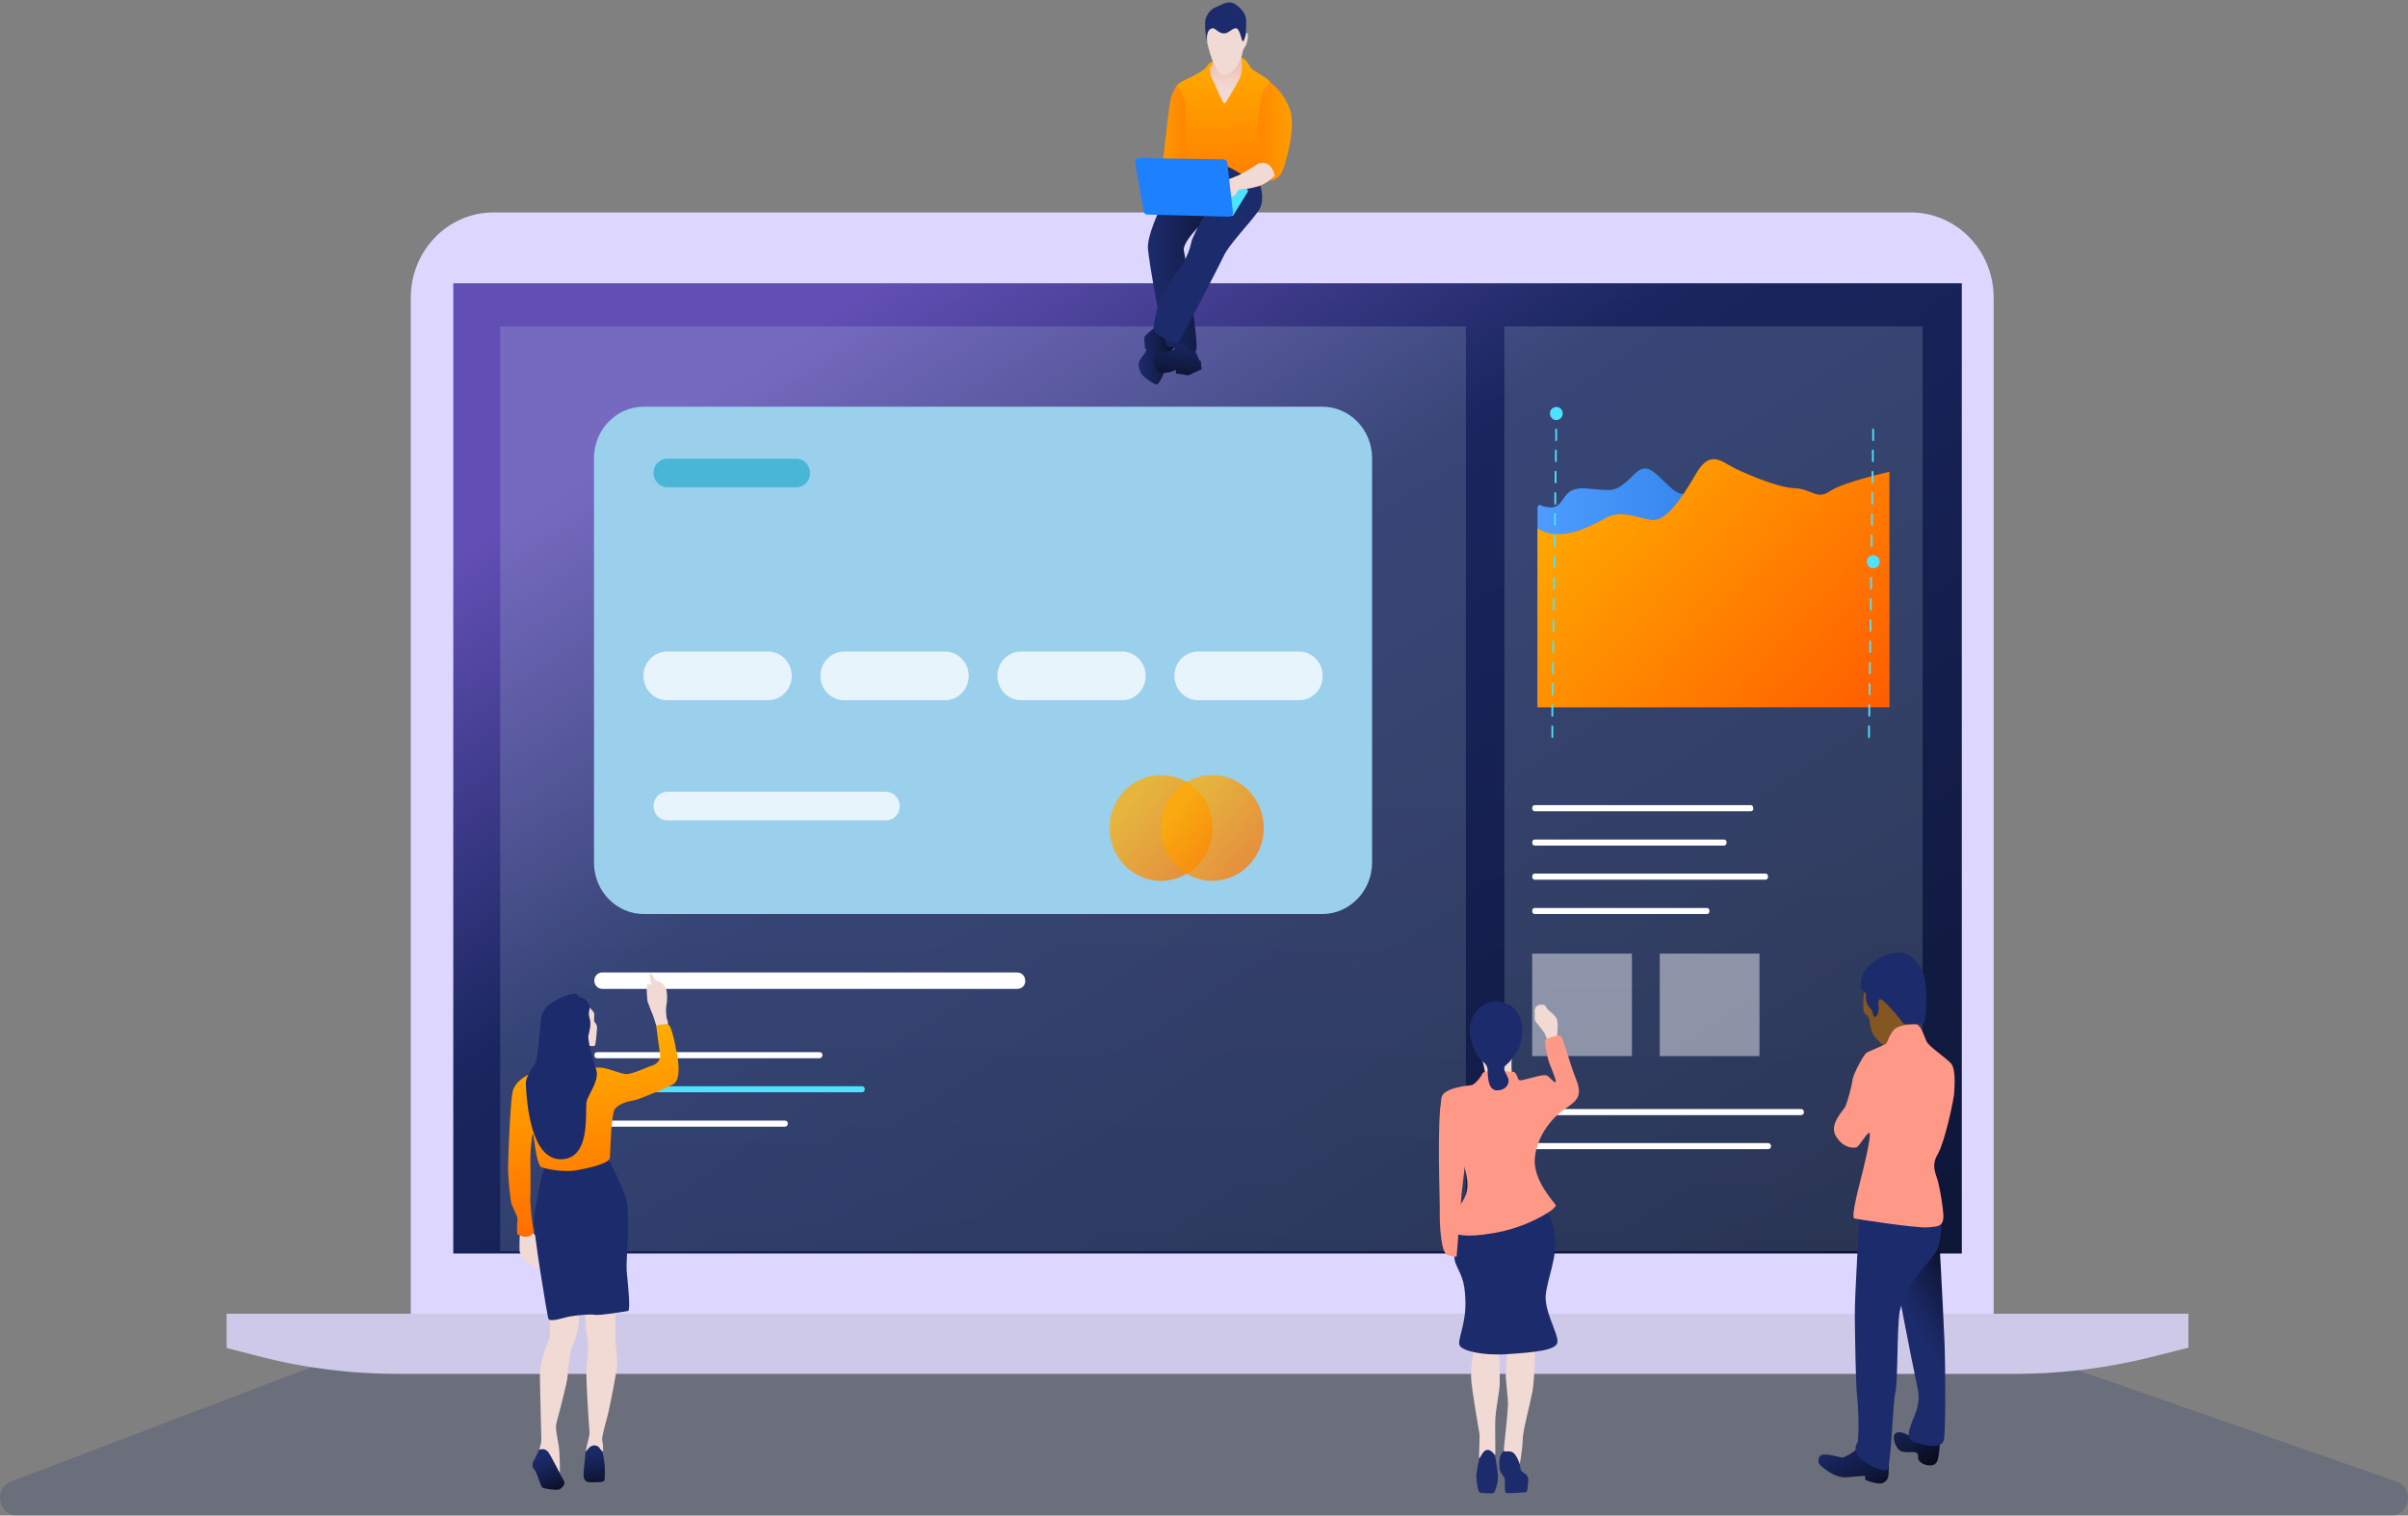 <svg xmlns="http://www.w3.org/2000/svg" viewBox="0 0 680 428">
  <rect x="0" y="0" width="680" height="428" fill="#808080" stroke="none"/>
  <defs>
    <linearGradient id="computer-analysis-a" x1="14.072%" x2="129.425%" y1="14.074%" y2="129.386%">
      <stop offset="0%" stop-color="#624FB5"/>
      <stop offset="23.25%" stop-color="#19265F"/>
      <stop offset="65.42%" stop-color="#10193E"/>
      <stop offset="100%" stop-color="#080C1F"/>
    </linearGradient>
    <linearGradient id="computer-analysis-b" x1="50.009%" x2="50.009%" y1="50.003%" y2="126.682%">
      <stop offset="0%" stop-color="#E6FBFC"/>
      <stop offset="26.02%" stop-color="#DAF2F7"/>
      <stop offset="73.24%" stop-color="#B9DAE9"/>
      <stop offset="100%" stop-color="#A4CBE0"/>
    </linearGradient>
    <linearGradient id="computer-analysis-c" x1="50.012%" x2="50.012%" y1="50.003%" y2="126.682%">
      <stop offset="0%" stop-color="#E6FBFC"/>
      <stop offset="26.02%" stop-color="#DAF2F7"/>
      <stop offset="73.24%" stop-color="#B9DAE9"/>
      <stop offset="100%" stop-color="#A4CBE0"/>
    </linearGradient>
    <linearGradient id="computer-analysis-d" x1="21.428%" x2="121.583%" y1="25.159%" y2="112.129%">
      <stop offset="0%" stop-color="#FFAC00"/>
      <stop offset="99.87%" stop-color="#FF5E00"/>
    </linearGradient>
    <linearGradient id="computer-analysis-e" x1="21.634%" x2="121.79%" y1="25.159%" y2="112.129%">
      <stop offset="0%" stop-color="#FFAC00"/>
      <stop offset="99.87%" stop-color="#FF5E00"/>
    </linearGradient>
    <linearGradient id="computer-analysis-f" x1=".027%" x2="100.002%" y1="49.914%" y2="49.914%">
      <stop offset="0%" stop-color="#4E9CFF"/>
      <stop offset="100%" stop-color="#176AD4"/>
    </linearGradient>
    <linearGradient id="computer-analysis-g" x1="-1.367%" x2="104.477%" y1="18.926%" y2="88.037%">
      <stop offset="0%" stop-color="#FFAC00"/>
      <stop offset="100%" stop-color="#FF5E00"/>
    </linearGradient>
    <linearGradient id="computer-analysis-h" x1="43.773%" x2="55.244%" y1="8.418%" y2="123.537%">
      <stop offset="0%" stop-color="#1C2B6B"/>
      <stop offset="23.26%" stop-color="#19265F"/>
      <stop offset="65.49%" stop-color="#11193E"/>
      <stop offset="72.72%" stop-color="#0F1638"/>
      <stop offset="100%" stop-color="#080C1F"/>
    </linearGradient>
    <linearGradient id="computer-analysis-i" x1="36.768%" x2="66.707%" y1="18.259%" y2="111.844%">
      <stop offset="0%" stop-color="#1C2B6B"/>
      <stop offset="23.26%" stop-color="#19265F"/>
      <stop offset="65.49%" stop-color="#11193E"/>
      <stop offset="72.72%" stop-color="#0F1638"/>
      <stop offset="100%" stop-color="#080C1F"/>
    </linearGradient>
    <linearGradient id="computer-analysis-j" x1="45.431%" x2="58.622%" y1="8.093%" y2="115.981%">
      <stop offset="0%" stop-color="#FFAC00"/>
      <stop offset="99.87%" stop-color="#FF5E00"/>
    </linearGradient>
    <linearGradient id="computer-analysis-k" x1="-1.972%" x2="102.935%" y1="53.402%" y2="45.684%">
      <stop offset="0%" stop-color="#1C2B6B"/>
      <stop offset="23.25%" stop-color="#19265F"/>
      <stop offset="65.42%" stop-color="#10193E"/>
      <stop offset="100%" stop-color="#080C1F"/>
    </linearGradient>
    <linearGradient id="computer-analysis-l" x1="66.112%" x2="40.178%" y1="-20.414%" y2="125.674%">
      <stop offset="0%" stop-color="#1C2B6B"/>
      <stop offset="23.25%" stop-color="#19265F"/>
      <stop offset="65.42%" stop-color="#10193E"/>
      <stop offset="100%" stop-color="#080C1F"/>
    </linearGradient>
    <linearGradient id="computer-analysis-m" x1="-.126%" x2="100.206%" y1="49.966%" y2="49.966%">
      <stop offset="0%" stop-color="#1C2B6B"/>
      <stop offset="23.25%" stop-color="#19265F"/>
      <stop offset="65.42%" stop-color="#10193E"/>
      <stop offset="100%" stop-color="#080C1F"/>
    </linearGradient>
    <linearGradient id="computer-analysis-n" x1="-63.622%" x2="219.749%" y1="35.593%" y2="74.995%">
      <stop offset="0%" stop-color="#FFAC00"/>
      <stop offset="99.87%" stop-color="#FF5E00"/>
    </linearGradient>
    <linearGradient id="computer-analysis-o" x1="49.589%" x2="52.14%" y1="-1.011%" y2="166.519%">
      <stop offset="0%" stop-color="#FFAC00"/>
      <stop offset="99.87%" stop-color="#FF5E00"/>
    </linearGradient>
    <linearGradient id="computer-analysis-p" x1="50.309%" x2="50.309%" y1="73.448%" y2="-49.007%">
      <stop offset="0%" stop-color="#F2DAD4"/>
      <stop offset="23.25%" stop-color="#F1D0C8"/>
      <stop offset="65.42%" stop-color="#EEB5A7"/>
      <stop offset="100%" stop-color="#EB9C88"/>
    </linearGradient>
    <linearGradient id="computer-analysis-q" x1="137.79%" x2="-140.832%" y1="32.744%" y2="82.487%">
      <stop offset="0%" stop-color="#FFAC00"/>
      <stop offset="99.87%" stop-color="#FF5E00"/>
    </linearGradient>
    <linearGradient id="computer-analysis-r" x1="-23.046%" x2="92.884%" y1="-54.343%" y2="81.197%">
      <stop offset="0%" stop-color="#1C2B6B"/>
      <stop offset="23.25%" stop-color="#19265F"/>
      <stop offset="65.42%" stop-color="#10193E"/>
      <stop offset="100%" stop-color="#080C1F"/>
    </linearGradient>
    <linearGradient id="computer-analysis-s" x1="-6.255%" x2="110.519%" y1="-7.186%" y2="101.43%">
      <stop offset="0%" stop-color="#1C2B6B"/>
      <stop offset="23.25%" stop-color="#19265F"/>
      <stop offset="65.42%" stop-color="#10193E"/>
      <stop offset="100%" stop-color="#080C1F"/>
    </linearGradient>
    <linearGradient id="computer-analysis-t" x1="50.286%" x2="71.799%" y1="49.648%" y2="-2.261%">
      <stop offset="0%" stop-color="#1C2B6B"/>
      <stop offset="23.25%" stop-color="#19265F"/>
      <stop offset="65.42%" stop-color="#10193E"/>
      <stop offset="100%" stop-color="#080C1F"/>
    </linearGradient>
  </defs>
  <g fill="none">
    <path fill="#1C2B6B" d="M675.238,428 L4.801,428 C-0.546,428 -1.882,420.295 3.13,418.39 L106.544,379 L563.888,379 L676.742,418.39 C681.837,420.122 680.668,428 675.238,428 Z" opacity=".2"/>
    <path fill="#DDD6FF" d="M562.917,372 L116,372 L116,84.073 C116,70.833 126.422,60 139.346,60 L539.654,60 C552.494,60 563,70.747 563,84.073 L563,372 L562.917,372 Z"/>
    <rect width="426" height="274" x="128" y="80" fill="url(#computer-analysis-a)"/>
    <path fill="#CFC9E9" d="M607.126,383.332 C594.662,386.415 581.864,388 568.982,388 L340.54,388 L112.516,388 C99.048,388 85.665,386.326 72.616,382.891 L64,380.689 L64,371 L618,371 L618,380.601 L607.126,383.332 Z"/>
    <g transform="translate(141 92)">
      <rect width="272.708" height="261.141" x=".251" y=".172" fill="url(#computer-analysis-b)" opacity=".15"/>
      <rect width="118.093" height="261.141" x="283.824" y=".172" fill="url(#computer-analysis-c)" opacity=".15"/>
      <g transform="translate(26.744 22.334)">
        <path fill="#9BD0ED" d="M205.597,143.799 L14.124,143.799 C6.352,143.799 0,137.357 0,129.282 L0,15.033 C0,7.044 6.268,0.515 14.124,0.515 L205.597,0.515 C213.369,0.515 219.721,6.958 219.721,15.033 L219.721,129.282 C219.721,137.271 213.369,143.799 205.597,143.799 Z"/>
        <path fill="#4AB6D6" d="M57.082,23.279 L20.727,23.279 C18.554,23.279 16.799,21.475 16.799,19.242 C16.799,17.009 18.554,15.205 20.727,15.205 L57.082,15.205 C59.255,15.205 61.01,17.009 61.01,19.242 C61.094,21.475 59.255,23.279 57.082,23.279 Z"/>
        <path fill="#FFF" d="M82.406 117.342L20.727 117.342C18.554 117.342 16.799 115.538 16.799 113.304 16.799 111.071 18.554 109.267 20.727 109.267L82.406 109.267C84.579 109.267 86.334 111.071 86.334 113.304 86.334 115.538 84.579 117.342 82.406 117.342zM49.143 83.41L20.643 83.41C16.966 83.41 13.957 80.318 13.957 76.538 13.957 72.759 16.966 69.666 20.643 69.666L49.143 69.666C52.82 69.666 55.829 72.759 55.829 76.538 55.829 80.318 52.82 83.41 49.143 83.41zM99.121 83.41L70.622 83.41C66.944 83.41 63.936 80.318 63.936 76.538 63.936 72.759 66.944 69.666 70.622 69.666L99.121 69.666C102.798 69.666 105.807 72.759 105.807 76.538 105.807 80.318 102.798 83.41 99.121 83.41zM149.099 83.41L120.6 83.41C116.923 83.41 113.914 80.318 113.914 76.538 113.914 72.759 116.923 69.666 120.6 69.666L149.099 69.666C152.777 69.666 155.785 72.759 155.785 76.538 155.785 80.318 152.86 83.41 149.099 83.41zM199.078 83.41L170.578 83.41C166.901 83.41 163.892 80.318 163.892 76.538 163.892 72.759 166.901 69.666 170.578 69.666L199.078 69.666C202.755 69.666 205.764 72.759 205.764 76.538 205.847 80.318 202.839 83.41 199.078 83.41z" opacity=".77"/>
        <ellipse cx="160.131" cy="119.489" fill="url(#computer-analysis-d)" opacity=".74" rx="14.542" ry="14.947"/>
        <ellipse cx="174.59" cy="119.489" fill="url(#computer-analysis-e)" opacity=".74" rx="14.542" ry="14.947"/>
      </g>
      <path fill="#FFF" d="M146.258,187.266 L29.084,187.266 C27.831,187.266 26.828,186.235 26.828,184.946 C26.828,183.658 27.831,182.627 29.084,182.627 L146.258,182.627 C147.511,182.627 148.514,183.658 148.514,184.946 C148.598,186.235 147.595,187.266 146.258,187.266 Z"/>
      <g transform="translate(26.744 204.446)">
        <path fill="#FFF" d="M63.685,2.405 L0.919,2.405 C0.418,2.405 0.084,2.062 0.084,1.546 C0.084,1.031 0.418,0.687 0.919,0.687 L63.685,0.687 C64.186,0.687 64.521,1.031 64.521,1.546 C64.521,1.976 64.103,2.405 63.685,2.405 Z"/>
        <path fill="#4EE2FF" d="M75.636,12.026 L0.919,12.026 C0.418,12.026 0.084,11.683 0.084,11.167 C0.084,10.652 0.418,10.308 0.919,10.308 L75.636,10.308 C76.138,10.308 76.472,10.652 76.472,11.167 C76.472,11.683 76.138,12.026 75.636,12.026 Z"/>
        <path fill="#FFF" d="M53.906,21.733 L0.919,21.733 C0.418,21.733 0.084,21.39 0.084,20.874 C0.084,20.359 0.418,20.015 0.919,20.015 L53.906,20.015 C54.408,20.015 54.742,20.359 54.742,20.874 C54.742,21.304 54.408,21.733 53.906,21.733 Z"/>
      </g>
      <g transform="translate(292.516 36.938)">
        <path fill="url(#computer-analysis-f)" d="M0.669,14.088 L0.669,70.783 L100.04,70.783 L100.04,24.482 C100.04,24.482 96.363,17.953 87.671,17.782 C78.979,17.696 76.723,21.991 71.123,20.015 C65.607,18.039 55.662,9.363 50.981,9.277 C46.301,9.191 43.961,11.253 40.869,10.394 C37.776,9.535 34.099,3.35 31.007,3.35 C27.914,3.35 25.574,9.535 20.56,9.449 C15.462,9.363 13.205,8.332 10.447,9.535 C7.689,10.738 7.605,14.603 4.179,14.346 C0.669,14.088 1.839,13.057 0.669,14.088 Z"/>
        <path fill="url(#computer-analysis-g)" d="M0.669,20.273 L0.669,70.783 L100.04,70.783 L100.04,4.295 C100.04,4.295 86.919,7.216 83.242,9.793 C79.564,12.37 77.893,9.02 73.212,8.934 C68.532,8.848 57.417,4.123 54.408,2.233 C51.399,0.344 48.725,-0.43 45.883,4.123 C43.042,8.676 37.693,18.898 32.511,17.868 C27.329,16.837 23.903,15.033 19.473,17.61 C14.96,20.015 6.853,24.31 0.669,20.273 Z"/>
      </g>
      <g fill="#4EE2FF" transform="translate(296.694 22.334)">
        <path d="M.919 66.574C.752 66.574.669 66.66.669 66.831L.669 69.838C.669 70.01.752 70.096.919 70.096 1.086 70.096 1.17 70.01 1.17 69.838L1.17 66.831C1.17 66.66 1.086 66.574.919 66.574zM.836 72.587C.669 72.587.585 72.673.585 72.845L.585 75.851C.585 76.023.669 76.109.836 76.109 1.003 76.109 1.086 76.023 1.086 75.851L1.086 72.845C1.086 72.673 1.003 72.587.836 72.587zM1.086 54.548C.919 54.548.836 54.633.836 54.805L.836 57.812C.836 57.984.919 58.07 1.086 58.07 1.254 58.07 1.337 57.984 1.337 57.812L1.337 54.805C1.337 54.719 1.254 54.548 1.086 54.548zM1.003 60.561C.836 60.561.752 60.647.752 60.818L.752 63.825C.752 63.997.836 64.083 1.003 64.083 1.17 64.083 1.254 63.997 1.254 63.825L1.254 60.818C1.254 60.647 1.17 60.561 1.003 60.561zM1.17 48.62C1.003 48.62.919 48.706.919 48.878L.919 51.885C.919 52.056 1.003 52.142 1.17 52.142 1.337 52.142 1.421 52.056 1.421 51.885L1.421 48.878C1.421 48.706 1.337 48.62 1.17 48.62zM.669 90.54C.501 90.54.418 90.626.418 90.798L.418 93.805C.418 93.976.501 94.062.669 94.062.836 94.062.919 93.976.919 93.805L.919 90.798C.836 90.626.752 90.54.669 90.54zM.752 78.514C.585 78.514.501 78.6.501 78.772L.501 81.778C.501 81.95.585 82.036.752 82.036.919 82.036 1.003 81.95 1.003 81.778L1.003 78.772C1.003 78.686.919 78.514.752 78.514zM.669 84.527C.501 84.527.418 84.613.418 84.785L.418 87.791C.418 87.963.501 88.049.669 88.049.836 88.049.919 87.963.919 87.791L.919 84.785C.919 84.613.836 84.527.669 84.527zM1.588 18.641C1.421 18.641 1.337 18.727 1.337 18.898L1.337 21.905C1.337 22.077 1.421 22.163 1.588 22.163 1.755 22.163 1.839 22.077 1.839 21.905L1.839 18.898C1.839 18.727 1.755 18.641 1.588 18.641zM1.672 12.628C1.504 12.628 1.421 12.713 1.421 12.885L1.421 15.892C1.421 16.064 1.504 16.15 1.672 16.15 1.839 16.15 1.922 16.064 1.922 15.892L1.922 12.885C1.922 12.799 1.839 12.628 1.672 12.628zM1.254 42.607C1.086 42.607 1.003 42.693 1.003 42.865L1.003 45.871C1.003 46.043 1.086 46.129 1.254 46.129 1.421 46.129 1.504 46.043 1.504 45.871L1.504 42.865C1.504 42.693 1.421 42.607 1.254 42.607zM1.755 6.7C1.588 6.7 1.504 6.786 1.504 6.958L1.504 9.965C1.504 10.136 1.588 10.222 1.755 10.222 1.922 10.222 2.006 10.136 2.006 9.965L2.006 6.958C2.006 6.786 1.922 6.7 1.755 6.7zM1.504 24.654C1.337 24.654 1.254 24.74 1.254 24.911L1.254 27.918C1.254 28.09 1.337 28.176 1.504 28.176 1.672 28.176 1.755 28.09 1.755 27.918L1.755 24.911C1.755 24.74 1.672 24.654 1.504 24.654zM1.421 30.581C1.254 30.581 1.17 30.667 1.17 30.839L1.17 33.845C1.17 34.017 1.254 34.103 1.421 34.103 1.588 34.103 1.672 34.017 1.672 33.845L1.672 30.839C1.672 30.753 1.588 30.581 1.421 30.581zM1.337 36.594C1.17 36.594 1.086 36.68 1.086 36.852L1.086 39.858C1.086 40.03 1.17 40.116 1.337 40.116 1.504 40.116 1.588 40.03 1.588 39.858L1.588 36.852C1.588 36.68 1.504 36.594 1.337 36.594zM1.839.601C.836.601 0 1.374 0 2.405 0 3.436.752 4.295 1.755 4.295 2.758 4.295 3.594 3.522 3.594 2.491 3.677 1.46 2.842.601 1.839.601z"/>
      </g>
      <g fill="#4EE2FF" transform="translate(386.12 28.348)">
        <path d="M1.003 60.561C.836 60.561.752 60.647.752 60.818L.752 63.825C.752 63.997.836 64.083 1.003 64.083 1.17 64.083 1.254 63.997 1.254 63.825L1.254 60.818C1.254 60.647 1.086 60.561 1.003 60.561zM.919 66.574C.752 66.574.669 66.66.669 66.831L.669 69.838C.669 70.01.752 70.096.919 70.096 1.086 70.096 1.17 70.01 1.17 69.838L1.17 66.831C1.17 66.66 1.003 66.574.919 66.574zM1.17 48.534C1.003 48.534.919 48.62.919 48.792L.919 51.799C.919 51.97 1.003 52.056 1.17 52.056 1.337 52.056 1.421 51.97 1.421 51.799L1.421 48.792C1.421 48.706 1.254 48.534 1.17 48.534zM1.086 54.548C.919 54.548.836 54.633.836 54.805L.836 57.812C.836 57.984.919 58.07 1.086 58.07 1.254 58.07 1.337 57.984 1.337 57.812L1.337 54.805C1.337 54.633 1.17 54.548 1.086 54.548zM1.254 42.607C1.086 42.607 1.003 42.693 1.003 42.865L1.003 45.871C1.003 46.043 1.086 46.129 1.254 46.129 1.421 46.129 1.504 46.043 1.504 45.871L1.504 42.865C1.504 42.693 1.337 42.607 1.254 42.607zM.669 84.527C.501 84.527.418 84.613.418 84.785L.418 87.791C.418 87.963.501 88.049.669 88.049.836 88.049.919 87.963.919 87.791L.919 84.785C.919 84.613.752 84.527.669 84.527zM.836 72.501C.669 72.501.585 72.587.585 72.759L.585 75.765C.585 75.937.669 76.023.836 76.023 1.003 76.023 1.086 75.937 1.086 75.765L1.086 72.759C1.086 72.673.919 72.501.836 72.501zM.752 78.514C.585 78.514.501 78.6.501 78.772L.501 81.778C.501 81.95.585 82.036.752 82.036.919 82.036 1.003 81.95 1.003 81.778L1.003 78.772C1.003 78.6.836 78.514.752 78.514zM1.672 12.628C1.504 12.628 1.421 12.713 1.421 12.885L1.421 15.892C1.421 16.064 1.504 16.15 1.672 16.15 1.839 16.15 1.922 16.064 1.922 15.892L1.922 12.885C1.922 12.713 1.755 12.628 1.672 12.628zM1.755 6.614C1.588 6.614 1.504 6.7 1.504 6.872L1.504 9.879C1.504 10.05 1.588 10.136 1.755 10.136 1.922 10.136 2.006 10.05 2.006 9.879L2.006 6.872C2.006 6.786 1.839 6.614 1.755 6.614zM1.337 36.594C1.17 36.594 1.086 36.68 1.086 36.852L1.086 39.858C1.086 40.03 1.17 40.116 1.337 40.116 1.504 40.116 1.588 40.03 1.588 39.858L1.588 36.852C1.588 36.68 1.421 36.594 1.337 36.594zM1.839.687C1.672.687 1.588.773 1.588.945L1.588 3.951C1.588 4.123 1.672 4.209 1.839 4.209 2.006 4.209 2.089 4.123 2.089 3.951L2.089.945C2.089.773 1.922.687 1.839.687zM1.588 18.641C1.421 18.641 1.337 18.727 1.337 18.898L1.337 21.905C1.337 22.077 1.421 22.163 1.588 22.163 1.755 22.163 1.839 22.077 1.839 21.905L1.839 18.898C1.839 18.727 1.672 18.641 1.588 18.641zM1.504 24.568C1.337 24.568 1.254 24.654 1.254 24.826L1.254 27.832C1.254 28.004 1.337 28.09 1.504 28.09 1.672 28.09 1.755 28.004 1.755 27.832L1.755 24.826C1.755 24.74 1.588 24.568 1.504 24.568zM1.421 30.581C1.254 30.581 1.17 30.667 1.17 30.839L1.17 33.845C1.17 34.017 1.254 34.103 1.421 34.103 1.588 34.103 1.672 34.017 1.672 33.845L1.672 30.839C1.672 30.667 1.504 30.581 1.421 30.581z"/>
        <path d="M1.922,36.422 C0.919,36.422 0.084,37.195 0.084,38.226 C0.084,39.257 0.836,40.116 1.839,40.116 C2.842,40.116 3.677,39.343 3.677,38.312 C3.677,37.281 2.925,36.508 1.922,36.422 Z"/>
      </g>
      <g fill="#FFF" transform="translate(291.68 134.866)">
        <path d="M61.763 2.233L.669 2.233C.334 2.233 0 1.89 0 1.374 0 .859.334.515.669.515L61.763.515C62.097.515 62.431.859 62.431 1.374 62.515 1.89 62.18 2.233 61.763 2.233zM54.241 11.94L.669 11.94C.334 11.94 0 11.597 0 11.081 0 10.566.334 10.222.669 10.222L54.241 10.222C54.575 10.222 54.909 10.566 54.909 11.081 54.909 11.511 54.575 11.94 54.241 11.94zM65.941 21.561L.669 21.561C.334 21.561 0 21.218 0 20.702 0 20.187.334 19.843.669 19.843L65.941 19.843C66.276 19.843 66.61 20.187 66.61 20.702 66.61 21.218 66.276 21.561 65.941 21.561zM49.393 31.268L.669 31.268C.334 31.268 1.13686838e-13 30.925 1.13686838e-13 30.409 1.13686838e-13 29.894.334 29.55.669 29.55L49.393 29.55C49.728 29.55 50.062 29.894 50.062 30.409 50.062 30.839 49.811 31.268 49.393 31.268z"/>
      </g>
      <g fill="#FFF" transform="translate(291.68 220.767)">
        <path d="M75.97 2.148L.836 2.148C.334 2.148 0 1.804 0 1.289 0 .773.334.43.836.43L75.887.43C76.388.43 76.723.773 76.723 1.289 76.806 1.718 76.388 2.148 75.97 2.148zM66.61 11.769L.836 11.769C.334 11.769 0 11.425 0 10.91 0 10.394.334 10.05.836 10.05L66.61 10.05C67.111 10.05 67.446 10.394 67.446 10.91 67.446 11.425 67.111 11.769 66.61 11.769z"/>
      </g>
      <rect width="28.165" height="28.949" x="291.68" y="177.301" fill="#FFF" opacity=".45"/>
      <rect width="28.165" height="28.949" x="327.701" y="177.301" fill="#FFF" opacity=".45"/>
    </g>
    <g transform="translate(406 282)">
      <path fill="#1C2B6B" d="M23,129.951 C23,129.951 23.25,133.043 23.667,133.472 C24.083,133.902 25.667,134.417 25.583,135.963 C25.417,137.509 25.417,139.313 24.917,139.399 C24.417,139.399 19.25,140 19.083,139.399 C18.917,138.798 19,136.049 18.917,135.534 C18.833,135.018 17.667,134.074 17.5,132.957 C17.333,131.755 17.333,129.693 17.833,128.834 C18.333,127.975 18.833,127.374 19.333,127.374 C19.833,127.374 22.667,127.031 22.75,127.89 C22.667,128.663 23,129.951 23,129.951 Z"/>
      <path fill="#F2DAD4" d="M27.5,98 C27.5,98 27.417,107.362 26.75,110.969 C26.083,114.577 24,122.135 24,124.54 C24,126.945 23.167,131.497 23.167,131.497 C23.167,131.497 22.25,128.577 21,128.061 C19.833,127.546 18.667,128.319 18.667,127.546 C18.667,126.859 19.75,117.411 19.833,114.92 C19.917,112.429 19.083,107.62 19.25,105.816 C19.333,104.012 19.667,99.202 20.083,98.945 C20.583,98.687 27.5,98 27.5,98 Z"/>
      <path fill="#1C2B6B" d="M11.75,129.865 C11.75,129.865 10.833,133.73 10.917,135.276 C11.083,136.822 11.25,139.571 12.167,139.571 C13.083,139.656 15.417,139.914 15.833,139.571 C16.25,139.227 17.167,136.393 17,134.589 C16.833,132.699 16.167,128.319 15.667,127.117 C15.25,125.914 12.583,126.601 12.583,126.601 L11.75,129.865 Z"/>
      <path fill="#F2DAD4" d="M10.333,98 C10.333,98 9.083,104.613 9.5,108.049 C9.833,111.571 11.5,121.362 11.75,122.736 C12,124.196 11.5,129.521 11.75,129.779 C12,130.037 12.667,127.374 14.167,127.46 C15.583,127.546 16.167,129.436 16.25,128.748 C16.333,128.061 16.167,122.221 16.25,119.215 C16.333,116.209 17.333,111.656 17.5,109.166 C17.583,106.675 17.417,100.319 17.25,99.202 C17,98.258 10.333,98 10.333,98 Z"/>
      <path fill="#1C2B6B" d="M6.333,64.074 C6.333,64.074 3.833,71.46 5,74.638 C6.25,77.816 7.75,79.104 7.833,85.804 C7.917,92.417 5.333,96.712 6.25,98.086 C7.167,99.46 12.5,100.92 19.917,100.405 C27.333,99.89 33.75,99.374 33.833,96.883 C33.917,94.393 30.083,88.294 30.5,83.656 C31,79.018 33.917,72.491 33.083,67.08 C32.25,61.755 31,59.951 30.167,59.35 C29.333,58.748 6.333,64.074 6.333,64.074 Z"/>
      <path fill="#FE9887" d="M1.167,28.086 C-0.333,33.84 0.667,57.202 0.583,60.123 C0.5,63.043 0.833,71.46 2.583,72.319 C4.333,73.092 5.333,72.834 5.333,72.834 C5.333,72.834 6.583,57.546 6.75,55.141 C7,52.736 7.917,45.779 7.833,44.233 C7.667,42.601 1.75,26.368 1.167,28.086 Z"/>
      <path fill="#F2DAD4" d="M12.417 16.577C12.417 16.577 13.417 20.356 13.417 21.472 13.417 22.589 20.917 21.472 20.917 21.472 20.917 21.472 20.75 17.865 20.917 17.178 21.083 16.577 21.333 15.374 21.333 15.374L12.417 16.577zM27.417 4.209C27.5 4.896 27.083 5.755 27.75 6.613 28.417 7.472 30.083 9.448 30.333 10.135 30.583 10.822 31.167 12.454 31.167 12.454L33.583 11.681C33.583 11.681 34.25 6.957 33.583 5.669 32.917 4.38 31.583 3.693 31.083 3.092 30.583 2.491 30.417 1.718 29.583 1.718 28.75 1.718 27.083 1.804 27.417 4.209z"/>
      <path fill="#FE9887" d="M12.667,21.129 C12.083,22.331 10.417,24.393 9.417,24.479 C8.417,24.564 1.417,25.252 1.083,28 C-0.5,41.571 6.5,43.546 7.667,47.926 C10.667,59.178 3.25,56.429 5,66.135 C5.167,66.994 10.25,67.595 18.75,65.62 C27.25,63.558 33.833,59.092 33.333,58.319 C32.917,57.546 26.917,51.362 27.417,45.178 C27.917,38.994 32.083,33.84 35.667,31.35 C39.25,28.859 41.083,27.742 39,22.589 C36.917,17.436 35.417,10.564 34.583,10.479 C33.75,10.307 30.25,11.166 30.25,12.11 C30.25,13.055 30.917,16.319 31.333,17.693 C31.75,18.982 33.417,22.675 33.333,23.448 C33.25,24.221 31.833,22.417 31,21.816 C30.167,21.215 26.833,22.331 25.667,22.589 C24.417,22.847 23,23.448 22.75,22.761 C22.5,22.074 22,20.699 21.333,20.699 C20.583,20.699 13.333,19.84 12.667,21.129 Z"/>
      <path fill="#1C2B6B" d="M16.25,0.773 C12.667,0.601 9,4.81 9,8.589 C9,12.368 11,16.491 12.167,17.35 C13.417,18.209 14,18.982 14.083,20.012 C14.167,21.043 13.917,25.939 16.75,25.939 C19.667,25.853 20.417,23.62 19.833,22.331 C19.25,21.043 18.167,19.669 19.25,18.81 C20.417,17.951 23.083,14.687 23.583,12.025 C24.25,9.448 24.667,1.117 16.25,0.773 Z"/>
    </g>
    <g transform="translate(143 274)">
      <path fill="url(#computer-analysis-h)" d="M22.388,135.996 C22.388,135.996 22.05,139.349 21.966,140.037 C21.881,140.725 21.628,142.96 21.966,143.647 C22.303,144.335 23.064,144.679 23.909,144.593 C24.753,144.593 27.372,144.679 27.626,144.163 C27.879,143.647 27.879,140.037 27.626,138.661 C27.372,137.286 27.203,135.825 26.866,135.137 C26.612,134.449 25.26,133.761 24.584,133.847 C23.824,133.933 22.726,135.051 22.388,135.996 Z"/>
      <path fill="url(#computer-analysis-i)" d="M9.209,135.481 C9.209,135.481 8.279,137.63 7.857,138.232 C7.434,138.833 7.012,140.209 7.857,140.982 C8.702,141.756 9.631,145.882 10.222,146.14 C10.814,146.398 13.94,146.914 14.784,146.656 C15.629,146.398 16.39,145.453 16.39,144.765 C16.39,144.077 15.545,143.132 14.953,141.842 C14.362,140.553 12.419,136.082 11.659,135.481 C10.983,134.879 9.547,134.707 9.209,135.481 Z"/>
      <path fill="#F2DAD4" d="M30.752 95.765C30.752 95.765 30.836 101.782 30.752 103.416 30.667 105.049 31.428 109.519 31.259 111.582 31.09 113.732 29.147 123.875 28.386 126.54 27.626 129.205 26.95 132.128 27.034 132.558 27.119 132.988 27.288 134.019 27.288 134.449 27.288 134.879 27.457 136.082 27.034 135.825 26.528 135.567 26.274 134.105 24.753 134.191 23.233 134.277 22.641 136.082 22.472 135.825 22.303 135.567 23.571 131.354 23.486 130.581 23.402 129.807 22.303 114.247 22.641 112.012 22.979 109.777 23.317 104.877 22.81 103.158 22.303 101.439 22.134 98.086 22.388 96.711 22.726 95.421 30.752 95.765 30.752 95.765zM12.25 96.968C12.25 96.968 12.419 102.384 12.25 103.588 12.081 104.791 9.378 109.261 9.462 115.193 9.547 121.125 9.884 131.612 9.884 132.558 9.884 133.504 9.293 135.395 9.293 135.395 9.293 135.481 10.814 134.707 11.828 136.082 12.841 137.458 15.122 142.444 15.122 141.756 15.122 141.068 15.122 135.911 14.7 133.847 14.362 131.784 13.771 129.377 14.109 128.002 14.447 126.626 17.319 116.139 17.319 114.333 17.319 112.528 17.995 107.026 18.755 105.737 19.431 104.447 20.952 100.235 20.445 96.281L12.25 96.968zM39.876 3.954C39.453 4.212 39.707 8.253 39.876 8.854 40.045 9.456 41.143 12.121 41.481 12.981 41.819 13.84 42.41 16.333 42.748 16.333 43.086 16.333 45.367 16.247 45.452 15.989 45.536 15.732 45.79 14.7 45.452 14.098 45.114 13.496 44.945 10.832 45.198 9.886 45.367 9.026 45.536 6.963 45.198 5.674 44.86 4.384 44.016 3.611 43.509 3.353 43.002 3.095 42.241 3.095 42.072 2.751 41.903 2.407 41.397 1.719 41.228 1.375 40.383.172 40.383 1.289 40.552 1.891 40.636 2.235 40.805 3.611 40.89 4.04 40.805 4.384 40.383 3.696 39.876 3.954zM3.802 74.36C3.802 74.36 3.548 78.83 3.802 79.604 4.055 80.291 4.984 82.354 6.252 82.87 7.519 83.472 9.04 84.418 9.209 84.16 9.378 83.902 8.702 82.354 8.617 81.753 8.533 81.151 8.786 81.667 9.04 81.409 9.293 81.237 9.8 76.853 8.871 75.735 7.941 74.618 7.35 73.844 7.012 73.844 6.674 73.844 3.802 74.36 3.802 74.36z"/>
      <path fill="#1C2B6B" d="M28.133,52.353 C28.133,52.353 32.779,60.175 33.962,65.419 C35.06,70.663 33.709,81.925 33.962,84.847 C34.216,87.77 35.145,95.937 34.384,96.195 C33.709,96.367 26.359,97.57 24.922,97.312 C23.486,97.054 19.684,97.484 18.164,97.742 C16.643,97.914 12.25,99.633 11.828,98.344 C11.49,97.14 7.434,72.898 7.772,70.233 C8.11,67.568 10.053,56.049 11.321,54.588 C12.672,53.298 28.133,52.353 28.133,52.353 Z"/>
      <path fill="url(#computer-analysis-j)" d="M8.195,28.54 C5.576,29.658 2.281,31.377 1.69,34.644 C1.098,37.825 0.338,54.76 0.507,57.425 C0.676,60.089 1.098,65.161 1.521,66.193 C1.943,67.225 3.126,69.546 3.126,70.061 C3.126,70.577 2.788,74.446 3.21,74.618 C3.633,74.875 4.984,75.477 6.083,75.219 C7.181,74.961 8.026,74.102 7.688,73.414 C7.434,72.726 6.59,65.935 6.759,63.786 C6.928,61.637 6.674,53.126 6.843,51.063 C7.012,49 7.35,45.304 7.603,46.507 C7.857,47.711 8.533,55.018 9.884,55.619 C11.236,56.135 16.305,57.167 19.938,56.479 C23.571,55.791 29.062,54.588 29.231,52.954 C29.4,51.321 29.484,40.489 30.752,39.028 C32.019,37.653 34.216,37.051 35.821,36.793 C37.426,36.535 45.536,33.096 47.057,32.237 C48.578,31.377 49.084,28.712 48.24,23.984 C47.395,19.342 46.466,15.388 45.621,15.302 C44.776,15.13 42.326,15.388 42.326,15.732 C42.326,16.075 43.255,22.867 43.424,23.898 C43.593,24.93 42.748,26.477 41.228,26.907 C39.707,27.337 35.483,29.486 33.624,29.314 C31.681,29.056 28.809,27.681 26.781,27.509 C24.669,27.423 11.321,27.165 8.195,28.54 Z"/>
      <path fill="#F2DAD4" d="M22.895,9.886 C23.824,10.918 24.838,11.777 24.838,12.379 C24.838,12.981 24.669,14.27 24.838,14.528 C25.007,14.786 25.598,15.302 25.598,16.075 C25.598,16.849 25.26,20.804 25.007,21.233 C24.753,21.663 23.064,21.233 22.557,21.233 C21.374,21.147 13.94,21.835 13.686,13.926 C13.433,7.479 20.36,8.339 20.952,8.511 C21.628,8.682 22.895,9.886 22.895,9.886 Z"/>
      <path fill="#1C2B6B" d="M20.783,7.651 C20.022,7.651 20.698,6.189 18.248,6.791 C16.812,7.135 10.222,9.112 9.8,13.754 C9.378,18.482 8.702,24.5 8.448,25.446 C7.941,27.165 5.407,29.658 5.491,32.151 C5.745,37.567 6.928,53.728 15.629,53.384 C24.331,53.04 21.966,38.856 22.726,36.793 C23.402,34.73 26.359,30.861 25.345,28.025 C24.331,25.188 22.895,19.514 23.148,18.482 C23.402,17.451 24.078,15.216 23.486,13.496 C22.895,11.777 23.824,10.746 23.486,10.058 C23.148,9.284 22.388,7.737 20.783,7.651 Z"/>
    </g>
    <g transform="translate(320)">
      <path fill="url(#computer-analysis-k)" d="M5.833,92.693 C5.833,92.693 3.333,94.667 3.167,95.182 C3.083,95.697 3.333,98.357 3.333,98.357 L3.833,98.787 C3.833,98.787 3.083,99.988 3,100.16 C2.917,100.417 1.25,101.791 1.583,103.507 C1.917,105.224 2.5,105.91 2.833,106.168 C3.083,106.425 6.083,108.828 6.75,108.571 C7.417,108.313 8.667,105.653 8.917,104.623 C9.167,103.679 10.083,100.16 10.75,99.13 C11.417,98.1 12.583,97.07 12.25,96.555 C11.917,96.04 9.667,94.238 8.917,93.894 C8.167,93.723 7,92.607 5.833,92.693 Z"/>
      <path fill="url(#computer-analysis-l)" d="M17.583,99.13 C17.583,99.13 18,100.246 18.333,100.932 C18.583,101.619 18.75,101.876 18.75,101.876 L19.083,101.876 L19.333,104.28 L15.583,105.996 L12.083,105.481 L12.083,104.451 C12.083,104.451 8.5,106.254 6.917,104.623 C5.333,102.992 5.75,101.104 6.333,100.417 C6.917,99.731 8.5,99.13 9.917,99.13 C11.333,99.044 11.75,98.615 11.667,98.357 C11.583,98.1 11.083,96.813 11.917,96.555 C12.75,96.212 14,96.298 14.667,96.898 C15.417,97.499 17.25,98.529 17.25,98.529 L17.583,99.13 Z"/>
      <path fill="url(#computer-analysis-m)" d="M7.5,59.135 C7.5,59.135 3.917,66.516 4.167,70.206 C4.417,73.811 8.333,96.383 9.667,97.671 C11.083,98.958 13.083,96.212 14.833,97.671 C16.583,99.13 17.083,99.902 17.833,98.787 C18.583,97.671 14.75,72.352 14.333,70.893 C13.917,69.434 15.917,66.773 18,64.542 C20.083,62.31 25.25,56.646 25.25,56.646 L29.667,46.346 L23.167,43.943 C23.25,43.943 9.167,55.702 7.5,59.135 Z"/>
      <path fill="#1C2B6B" d="M35.167,50.294 C35.167,50.294 37.833,55.959 35.417,59.478 C33,62.997 27,69.091 25.583,72.266 C24.083,75.442 13.333,96.212 12.583,96.898 C11.833,97.585 5.417,93.98 5.667,93.036 C5.917,92.006 6.417,84.454 10.75,79.046 C15.083,73.639 15.917,70.721 16.417,68.404 C16.917,66.087 21.667,58.105 23.333,55.358 C25.083,52.612 25.25,47.119 27.167,46.089 C29,44.973 35.167,50.294 35.167,50.294 Z"/>
      <path fill="#4EE2FF" d="M8.417,53.298 L31.833,53.298 C32.25,53.298 32.583,53.813 32.333,54.243 L28.167,60.937 L8,60.422 L8.417,53.298 Z"/>
      <path fill="url(#computer-analysis-n)" d="M12.583,23.774 C12.583,23.774 10.833,25.834 10.333,29.267 C9.833,32.614 8.75,42.828 8.333,46.089 C7.833,49.35 7.667,51.153 10.5,51.496 C13.333,51.839 14.667,50.724 15.083,49.694 C15.5,48.75 16.5,36.047 16.417,32.185 C16.167,28.237 15,24.289 12.583,23.774 Z"/>
      <path fill="url(#computer-analysis-o)" d="M22.5,17.337 C22.5,17.337 21.667,17.509 20.833,18.71 C20,19.912 17.667,21.113 16.417,21.714 C15.167,22.315 12.667,23.345 12.5,24.117 C12.333,24.89 14.667,27.207 14.75,29.267 C14.833,31.327 14.5,41.197 14.75,42.57 C15.083,43.943 13.833,47.634 16.5,47.977 C19.167,48.32 23.917,46.346 26.25,46.947 C28.583,47.548 35.5,52.698 36.5,52.269 C37.5,51.925 40.167,35.017 39.917,29.181 C39.667,23.345 38.75,22.83 36.583,21.457 C34.417,20.083 33.333,19.654 32.833,18.539 C32.25,17.423 31.333,16.393 30.583,16.307 C29.75,16.221 22.5,17.337 22.5,17.337 Z"/>
      <path fill="url(#computer-analysis-p)" d="M30.5,16.393 C30.5,16.393 30.75,17.509 30.75,18.624 C30.75,19.74 30.417,21.371 30.167,21.972 C29.917,22.487 26.25,29.181 25.75,29.267 C25.25,29.353 22.917,23.259 22.25,22.229 C21.583,21.199 21.667,19.139 21.75,18.968 C21.833,18.796 22.333,18.71 22.333,18.71 L22.5,17.423 L30.5,16.393 Z"/>
      <path fill="#1C2B6B" d="M20.833,11.672 C20.833,11.672 19.833,6.866 20.583,4.978 C21.333,3.09 22.5,2.317 23.667,1.888 C24.833,1.459 26.833,-0.086 28.833,1.202 C30.75,2.489 32,4.206 31.917,6.18 C31.917,8.154 31.917,9.956 31.167,12.359 C30.417,14.762 20.833,11.672 20.833,11.672 Z"/>
      <path fill="#F2DAD4" d="M20.917 12.102C20.917 12.102 22.917 21.199 25.5 21.199 28.75 21.199 30.667 16.393 30.833 15.02 31 13.646 31.583 13.646 32.083 12.102 32.583 10.557 32.417 9.098 32.083 9.269 31.75 9.441 31.417 11.672 31 11.672 30.583 11.758 30.167 7.639 28.833 7.982 27.5 8.325 26.917 9.441 25.583 9.441 24.25 9.441 23.083 7.896 22.5 7.982 22 7.982 20.417 8.411 20.917 12.102zM40.5 49.436C40.5 49.436 37.5 51.925 35.583 52.526 33.667 53.127 31.917 53.384 31.417 53.384 30.917 53.384 29.917 53.384 29.583 53.813 29.25 54.243 29.333 54.843 28.333 55.358 27.333 55.873 26 56.731 25.167 56.646 24.333 56.56 22.5 52.269 23.417 51.925 24.333 51.582 29.25 49.78 29.917 49.436 30.583 49.093 34.5 46.861 35 46.432 35.583 46.089 35.917 45.231 36.917 45.488 38 45.746 40.417 46.69 40.5 49.436z"/>
      <path fill="url(#computer-analysis-q)" d="M38.667,23.259 C38.667,23.259 42.333,25.576 44.25,30.898 C46.25,36.219 42.5,48.149 41.75,49.179 C41,50.209 39.583,51.153 38.667,50.981 C37.75,50.809 40.167,50.466 39.917,49.265 C39.583,48.063 38.833,46.604 37.583,46.175 C36.333,45.746 35.333,46.261 35.333,46.261 C35.333,46.261 35.333,44.287 36,42.656 C36.667,41.025 34.75,38.021 35.25,35.189 C35.75,32.443 34.917,26.349 38.667,23.259 Z"/>
      <path fill="#1C80FF" d="M0.583,46.089 L3,59.735 C3.083,60.25 3.5,60.594 4,60.594 L27.083,61.194 C27.75,61.194 28.25,60.68 28.167,59.993 L26.583,46.003 C26.5,45.402 26,44.973 25.417,44.973 L1.75,44.63 C1,44.63 0.417,45.317 0.583,46.089 Z"/>
    </g>
    <g transform="translate(513 269)">
      <path fill="url(#computer-analysis-r)" d="M26.553,136.675 C25.474,136.074 23.4,134.87 22.238,135.816 C21.077,136.761 22.404,140.2 23.815,140.802 C25.226,141.404 27.3,140.802 28.13,141.232 C28.96,141.661 28.545,142.779 28.711,143.123 C28.877,143.467 29.706,144.842 32.113,144.842 C34.519,144.842 34.353,142.091 34.519,141.404 C34.685,140.716 35.017,137.879 34.519,137.449 C34.104,136.933 26.553,136.675 26.553,136.675 Z"/>
      <path fill="url(#computer-analysis-s)" d="M11.617,140.028 C10.289,141.232 7.8,142.693 7.136,142.607 C6.472,142.521 2.074,141.232 1.162,142.005 C0.249,142.779 0.415,144.24 0.913,144.67 C1.411,145.1 4.813,148.453 8.464,148.195 C12.115,147.937 13.691,147.593 13.691,147.937 C13.691,148.281 13.691,148.882 13.691,148.882 C13.691,148.882 17.26,150.516 18.836,149.742 C20.413,148.968 20.33,147.421 20.33,146.561 C20.413,145.702 20.413,144.24 20.164,143.553 C20.081,143.123 11.617,140.028 11.617,140.028 Z"/>
      <path fill="url(#computer-analysis-t)" d="M34.27,73.835 C34.27,73.835 35.764,101.516 36.096,109.596 C36.428,117.677 36.428,135.73 35.93,137.621 C35.515,139.34 33.109,139.77 30.37,138.996 C27.632,138.223 25.309,138.309 26.221,134.698 C27.134,131.088 29.706,128.251 28.462,122.749 C27.217,117.247 20.496,82.947 20.413,79.681 C20.33,76.5 34.27,73.835 34.27,73.835 Z"/>
      <path fill="#1C2B6B" d="M12.198,73.835 C12.198,73.835 10.704,96.444 10.787,102.891 C10.87,109.339 11.036,122.233 11.451,125.5 C11.866,128.767 12.032,137.879 11.451,138.567 C10.87,139.254 10.538,141.318 12.198,142.779 C13.857,144.24 18.753,146.991 19.915,146.046 C21.077,145.1 21.491,126.875 22.238,124.211 C22.985,121.546 22.653,105.384 23.483,101.344 C25.309,92.318 33.523,86.386 34.353,83.205 C34.934,80.884 36.013,75.812 34.27,73.835 C32.528,71.858 12.198,73.835 12.198,73.835 Z"/>
      <path fill="#835622" d="M13.36,11.596 C13.028,13.918 13.194,16.582 13.36,16.926 C13.526,17.27 15.019,18.044 15.019,19.419 C15.019,20.795 15.517,21.998 15.766,22.772 C16.015,23.546 18.504,26.296 19.417,26.296 C20.413,26.296 20.33,23.889 22.819,23.116 C25.06,22.428 29.043,23.03 28.794,21.912 C28.545,20.795 27.134,19.591 26.802,18.302 C26.47,17.012 29.126,6.009 22.321,4.719 C15.517,3.43 13.691,9.104 13.36,11.596 Z"/>
      <path fill="#1C2B6B" d="M22.357,0.024 C19.386,0.133 14.929,2.958 13.542,5.241 C12.156,7.523 12.255,9.914 12.75,10.457 C13.245,11.001 14.137,11.327 13.939,12.413 C13.839,13.609 14.236,14.478 14.632,15.13 C15.028,15.674 15.523,15.891 15.82,16.978 C16.018,18.065 16.316,18.173 16.613,18.173 C16.91,18.282 17.702,16.652 17.504,15.348 C17.306,14.044 17.405,12.413 18.792,13.609 C20.277,14.804 23.843,18.934 24.239,19.804 C24.635,20.673 30.083,20.13 30.38,19.804 C30.677,19.477 32.163,7.632 29.092,3.719 C26.121,0.024 24.536,-0.085 22.357,0.024 Z"/>
      <path fill="#FE9887" d="M27.964,20.279 C27.964,20.279 23.4,20.193 21.906,21.74 C20.413,23.288 19.998,25.523 19.583,25.781 C19.168,26.039 15.102,27.844 14.272,28.188 C13.443,28.446 10.289,34.377 10.123,36.011 C9.957,37.644 8.713,42.286 8.049,43.575 C7.385,44.865 3.402,48.561 5.477,51.914 C7.551,55.267 10.289,55.267 11.285,55.009 C12.198,54.665 14.936,49.507 15.019,51.312 C15.102,53.032 13.857,58.275 13.111,61.456 C12.364,64.637 9.46,74.867 10.704,75.125 C11.368,75.296 28.296,77.875 31.283,77.618 C34.27,77.36 36.096,77.532 35.764,73.663 C35.598,71.686 35.1,68.075 34.353,64.981 C33.689,62.23 32.196,60.339 34.27,56.814 C36.262,53.289 38.751,41.426 38.834,39.793 C38.917,38.16 39.415,32.916 37.921,31.282 C36.428,29.649 31.615,26.468 31.034,25.093 C30.37,23.718 29.374,20.107 27.964,20.279 Z"/>
    </g>
  </g>
</svg>
